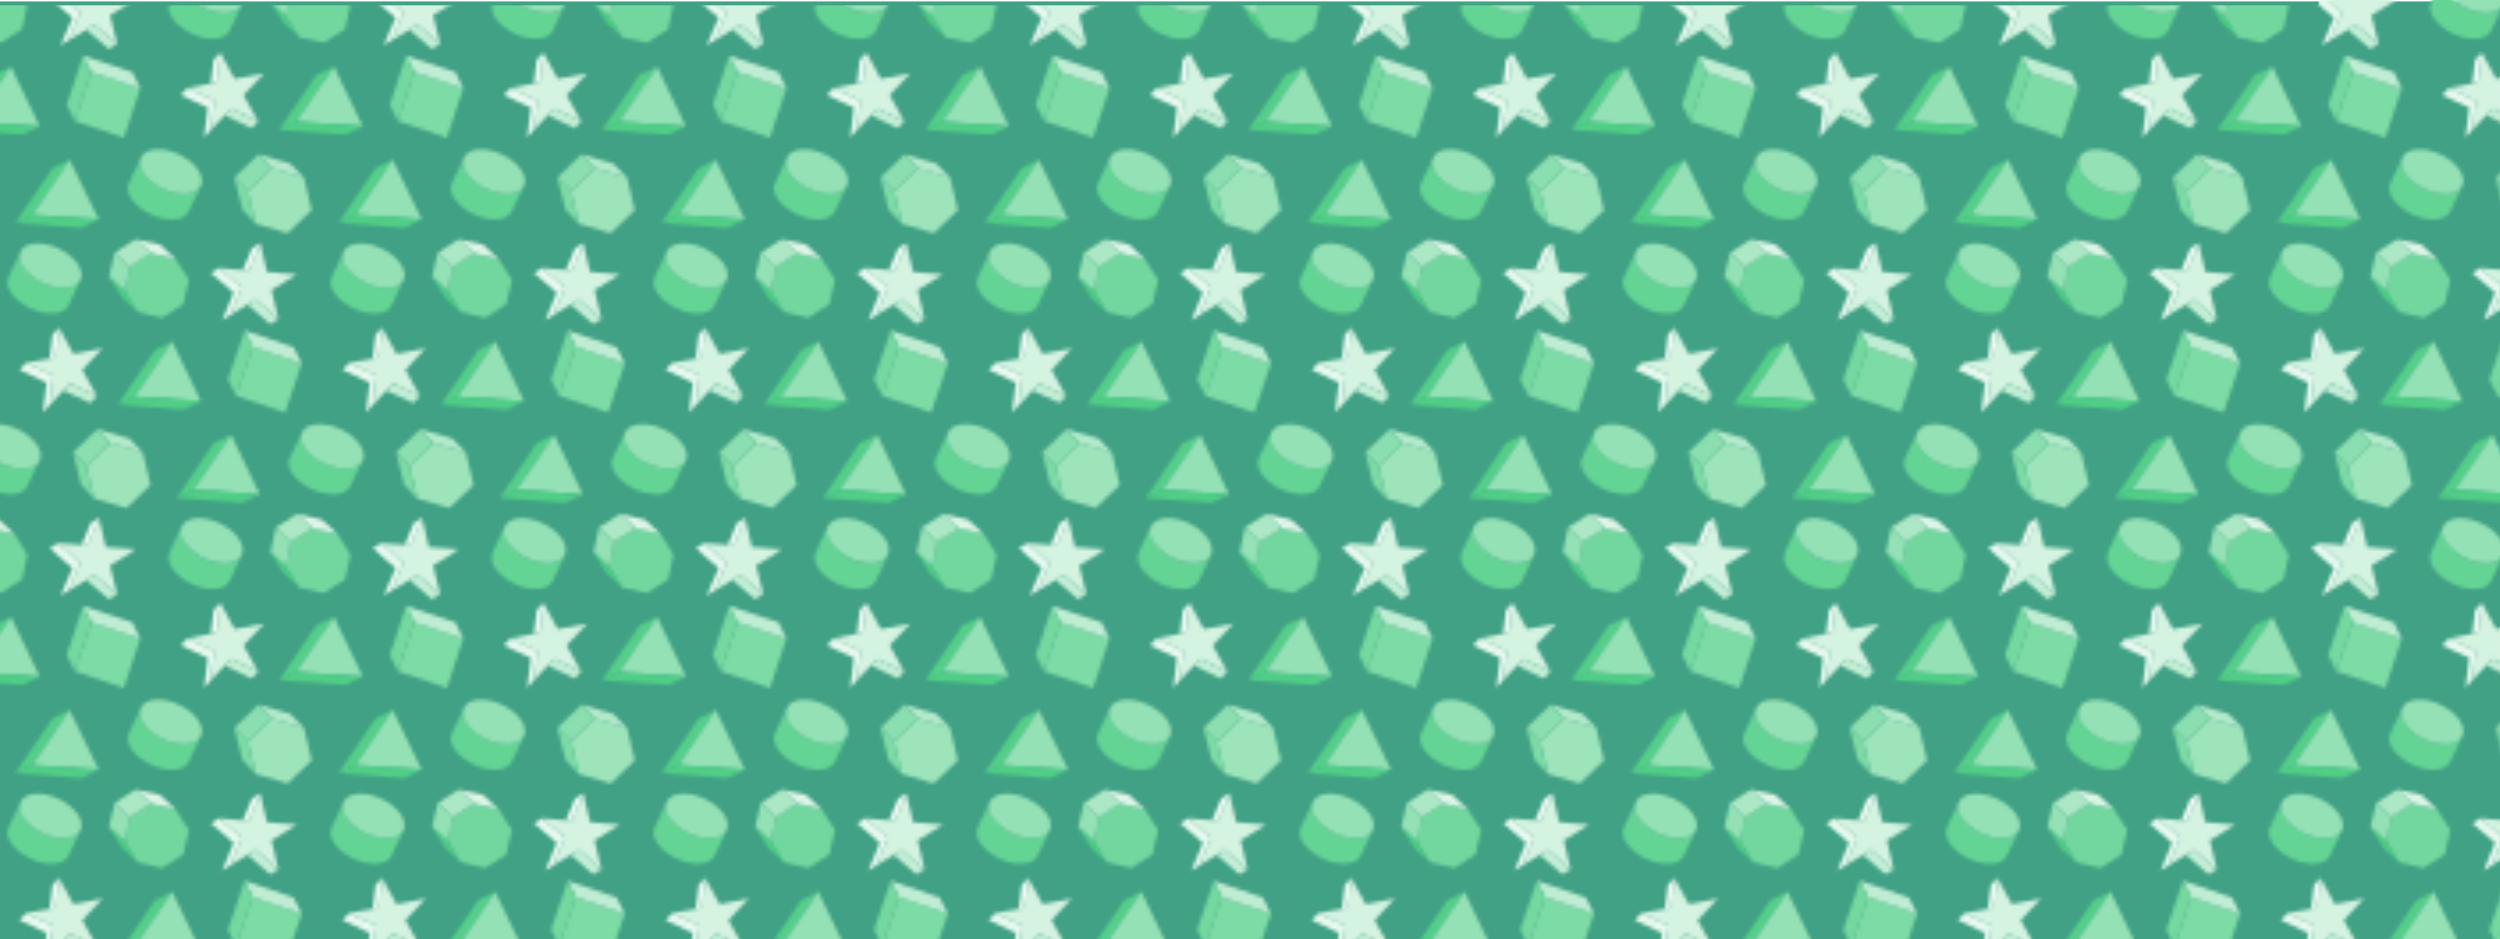 <?xml version="1.0" encoding="utf-8"?>
<!-- Generator: Adobe Illustrator 18.0.0, SVG Export Plug-In . SVG Version: 6.00 Build 0)  -->
<!DOCTYPE svg PUBLIC "-//W3C//DTD SVG 1.1//EN" "http://www.w3.org/Graphics/SVG/1.1/DTD/svg11.dtd">
<svg version="1.1" id="Layer_1" xmlns="http://www.w3.org/2000/svg" xmlns:xlink="http://www.w3.org/1999/xlink" x="0px" y="0px"
	 viewBox="0 0 704.2 264.5" enable-background="new 0 0 704.2 264.5" xml:space="preserve">
<pattern  y="0.8" width="90.9" height="154.9" patternUnits="userSpaceOnUse" id="New_Pattern_4" viewBox="16.4 -168.4 90.9 154.9" overflow="visible">
	<g>
		<polygon fill="none" points="16.4,-168.4 107.3,-168.4 107.3,-13.6 16.4,-13.6 		"/>
		<g>
			<g>
				<polygon fill="none" points="90.9,-6 112.4,-1.2 116.7,-20.7 95.2,-25.5 				"/>
				<g>
					<polygon fill="#72D79E" points="100.7,-3.8 96.9,-9.8 98.4,-16.7 104.4,-20.4 111.2,-18.9 115,-13 113.5,-6.1 107.5,-2.3 					
						"/>
					<polygon fill="#DDF5E7" points="106.9,-22.9 100,-24.4 104.4,-20.4 111.2,-18.9 					"/>
					<polygon fill="#94E1B5" points="92.6,-13.7 94.1,-20.6 98.4,-16.7 96.9,-9.8 					"/>
					<polygon fill="#ADE8C6" points="104.4,-20.4 100,-24.4 94.1,-20.6 98.4,-16.7 					"/>
					<polygon fill="#4DCD84" points="100.7,-3.8 96.9,-9.8 92.6,-13.7 96.3,-7.8 					"/>
				</g>
			</g>
			<g>
				<polygon fill="none" points="61.8,-8.9 78.8,-0.9 86.8,-17.8 69.8,-25.8 				"/>
				<g>
					<path fill="#64D494" d="M84.5-13c-1.3,2.7-6.1,3.1-10.7,0.9c-4.7-2.2-7.4-6.1-6.2-8.8l-3.4,7.2c-1.3,2.7,1.5,6.6,6.2,8.8
						C75-2.7,79.8-3,81.1-5.7L84.5-13z"/>
					<g>
						<path fill="#94E1B5" d="M78.3-21.8c-4.7-2.2-9.5-1.8-10.7,0.9c-1.3,2.7,1.5,6.6,6.2,8.8c4.7,2.2,9.5,1.8,10.7-0.9
							C85.7-15.6,83-19.6,78.3-21.8z"/>
						<path fill="none" stroke="#1BBF62" stroke-width="0.3" stroke-linejoin="round" stroke-miterlimit="50" d="M76-17"/>
					</g>
				</g>
			</g>
			<g>
				<polygon fill="none" points="95.8,-35.4 112.7,-27.4 120.7,-44.3 103.7,-52.3 				"/>
				<g>
					<path fill="#64D494" d="M118.4-39.5c-1.3,2.7-6.1,3.1-10.7,0.9c-4.7-2.2-7.4-6.1-6.2-8.8L98-40.2c-1.3,2.7,1.5,6.6,6.2,8.8
						c4.7,2.2,9.5,1.8,10.7-0.9L118.4-39.5z"/>
					<g>
						<path fill="#94E1B5" d="M112.2-48.3c-4.7-2.2-9.5-1.8-10.7,0.9c-1.3,2.7,1.5,6.6,6.2,8.8c4.7,2.2,9.5,1.8,10.7-0.9
							C119.7-42.2,116.9-46.1,112.2-48.3z"/>
					</g>
				</g>
			</g>
			<g>
				<polygon fill="none" points="66.2,-28.9 89.4,-27.3 90.8,-46.1 67.5,-47.7 				"/>
				<g>
					<polygon fill="#54CF89" points="76.6,-44.4 81.5,-46.7 71,-31.3 66.2,-28.9 					"/>
					<polygon fill="#94E1B5" points="71,-31.3 89.6,-29.9 81.5,-46.7 					"/>
					<polygon fill="#50CE86" points="89.6,-29.9 84.7,-27.6 66.2,-28.9 71,-31.3 					"/>
				</g>
			</g>
		</g>
		<g>
			<g>
				<polygon fill="none" points="0,-6 21.5,-1.2 25.9,-20.7 4.3,-25.5 				"/>
				<g>
					<polygon fill="#72D79E" points="9.8,-3.8 6,-9.8 7.6,-16.7 13.5,-20.4 20.4,-18.9 24.1,-13 22.6,-6.1 16.7,-2.3 					"/>
					<polygon fill="#DDF5E7" points="16,-22.9 9.2,-24.4 13.5,-20.4 20.4,-18.9 					"/>
				</g>
			</g>
			<g>
				<polygon fill="none" points="33.9,-31.4 56.5,-24.8 61.8,-43.1 39.3,-49.6 				"/>
				<g>
					<polygon fill="#9DE4BB" points="52,-26.1 43,-28.7 40.7,-37.9 47.5,-44.4 56.6,-41.8 58.8,-32.6 					"/>
					<polygon fill="#B4EACB" points="56.6,-41.8 47.5,-44.4 43.8,-48.3 52.8,-45.7 					"/>
					<polygon fill="#7DDBA5" points="40.7,-37.9 43,-28.7 39.2,-32.7 37,-41.8 					"/>
					<polygon fill="#8BDEAF" points="47.5,-44.4 43.8,-48.3 37,-41.8 40.7,-37.9 					"/>
					<path fill="none" d="M49.8-35.2"/>
				</g>
			</g>
			<g>
				<polygon fill="none" points="29.3,-1.9 53.4,0 55.2,-22.4 31.1,-24.4 				"/>
				<g>
					<polygon fill="#D4F3E1" points="35.8,-3 39,-10.8 32.7,-16.2 41,-15.6 44.3,-23.3 46.2,-15.1 54.6,-14.5 47.4,-10.1 49.4,-1.9 
						43,-7.4 					"/>
					<polygon fill="#E8F9EF" points="33.5,-1.6 36.8,-9.4 30.4,-14.8 32.7,-16.2 39,-10.8 35.8,-3 					"/>
					<polygon fill="#F1FBF6" points="39.4,-15.7 42,-21.9 44.3,-23.3 41,-15.6 					"/>
				</g>
			</g>
			<g>
				<polygon fill="none" points="4.9,-35.4 21.9,-27.4 29.8,-44.3 12.9,-52.3 				"/>
				<g>
					<path fill="#64D494" d="M27.5-39.5c-1.3,2.7-6.1,3.1-10.7,0.9c-4.7-2.2-7.4-6.1-6.2-8.8l-3.4,7.2c-1.3,2.7,1.5,6.6,6.2,8.8
						c4.7,2.2,9.5,1.8,10.7-0.9L27.5-39.5z"/>
					<g>
						<path fill="#94E1B5" d="M21.4-48.3c-4.7-2.2-9.5-1.8-10.7,0.9c-1.3,2.7,1.5,6.6,6.2,8.8c4.7,2.2,9.5,1.8,10.7-0.9
							C28.8-42.2,26-46.1,21.4-48.3z"/>
						<path fill="none" stroke="#1BBF62" stroke-width="0.3" stroke-linejoin="round" stroke-miterlimit="50" d="M19.1-43.5"/>
					</g>
				</g>
			</g>
		</g>
		<g>
			<g>
				<polygon fill="none" points="45.4,-83.5 67,-78.7 71.3,-98.1 49.7,-102.9 				"/>
				<g>
					<polygon fill="#72D79E" points="55.2,-81.3 51.5,-87.2 53,-94.1 58.9,-97.9 65.8,-96.3 69.6,-90.4 68,-83.5 62.1,-79.7 					
						"/>
					<polygon fill="#DDF5E7" points="61.5,-100.3 54.6,-101.8 58.9,-97.9 65.8,-96.3 					"/>
					<polygon fill="#94E1B5" points="47.1,-91.2 48.7,-98 53,-94.1 51.5,-87.2 					"/>
					<polygon fill="#ADE8C6" points="58.9,-97.9 54.6,-101.8 48.7,-98 53,-94.1 					"/>
					<polygon fill="#4DCD84" points="55.2,-81.3 51.5,-87.2 47.1,-91.2 50.9,-85.2 					"/>
					<path fill="none" d="M60.5-88.8"/>
				</g>
			</g>
			<g>
				<polygon fill="none" points="79.4,-108.8 102,-102.2 107.3,-120.5 84.7,-127 				"/>
				<g>
					<polygon fill="#9DE4BB" points="97.4,-103.5 88.4,-106.2 86.2,-115.3 93,-121.8 102,-119.2 104.2,-110 					"/>
					<polygon fill="#B4EACB" points="102,-119.2 93,-121.8 89.2,-125.7 98.2,-123.1 					"/>
					<polygon fill="#7DDBA5" points="86.2,-115.3 88.4,-106.2 84.7,-110.1 82.4,-119.2 					"/>
					<polygon fill="#8BDEAF" points="93,-121.8 89.2,-125.7 82.4,-119.2 86.2,-115.3 					"/>
					<path fill="none" d="M95.2-112.7"/>
				</g>
			</g>
			<g>
				<polygon fill="none" points="79.4,-58.8 96.7,-53 102.5,-70.3 85.3,-76.1 				"/>
				<g>
					<g>
						<polygon fill="#7DDBA5" points="96.7,-53 101.4,-66.8 87.6,-71.5 82.9,-57.7 						"/>
						<path fill="none" d="M92.1-62.2"/>
					</g>
					<polygon fill="#BFEDD3" points="85.3,-76.1 87.6,-71.5 101.4,-66.8 99.1,-71.4 					"/>
					<polygon fill="#74D89F" points="82.9,-57.7 80.6,-62.3 85.3,-76.1 87.6,-71.5 					"/>
				</g>
			</g>
			<g>
				<polygon fill="none" points="24.4,-52.3 48.1,-56.9 43.8,-79 20.1,-74.4 				"/>
				<g>
					<path fill="none" d="M35.2-65.5"/>
					<polygon fill="#D4F3E1" points="30.3,-55 31.4,-63.4 23.7,-67 32,-68.5 33,-76.9 37.1,-69.5 45.3,-71.1 39.6,-65 43.7,-57.6 
						36.1,-61.2 					"/>
					<polygon fill="#E8F9EF" points="28.5,-53.1 29.5,-61.4 21.9,-65 23.7,-67 31.4,-63.4 30.3,-55 					"/>
					<polygon fill="#C4EED6" points="41.8,-55.7 34.2,-59.2 36.1,-61.2 43.7,-57.6 					"/>
					<polygon fill="#F1FBF6" points="30.4,-68.2 31.2,-74.9 33,-76.9 32,-68.5 					"/>
				</g>
			</g>
			<g>
				<polygon fill="none" points="74.8,-79.4 98.9,-77.4 100.7,-99.9 76.6,-101.8 				"/>
				<g>
					<path fill="none" d="M88.8-89.2"/>
					<polygon fill="#D4F3E1" points="81.2,-80.4 84.5,-88.2 78.1,-93.7 86.5,-93 89.7,-100.7 91.6,-92.6 100,-91.9 92.9,-87.5 
						94.8,-79.3 88.4,-84.8 					"/>
					<polygon fill="#E8F9EF" points="79,-79 82.2,-86.8 75.8,-92.3 78.1,-93.7 84.5,-88.2 81.2,-80.4 					"/>
					<polygon fill="#C4EED6" points="92.5,-77.9 86.1,-83.4 88.4,-84.8 94.8,-79.3 					"/>
					<polygon fill="#F1FBF6" points="84.8,-93.1 87.4,-99.3 89.7,-100.7 86.5,-93 					"/>
				</g>
			</g>
			<g>
				<polygon fill="none" points="16.4,-86.3 33.4,-78.3 41.3,-95.2 24.4,-103.2 				"/>
				<g>
					<path fill="#64D494" d="M39.1-90.4c-1.3,2.7-6.1,3.1-10.7,0.9c-4.7-2.2-7.4-6.1-6.2-8.8l-3.4,7.2c-1.3,2.7,1.5,6.6,6.2,8.8
						c4.7,2.2,9.5,1.8,10.7-0.9L39.1-90.4z"/>
					<g>
						<path fill="#94E1B5" d="M32.9-99.2c-4.7-2.2-9.5-1.8-10.7,0.9c-1.3,2.7,1.5,6.6,6.2,8.8c4.7,2.2,9.5,1.8,10.7-0.9
							C40.3-93.1,37.5-97,32.9-99.2z"/>
						<path fill="none" stroke="#1BBF62" stroke-width="0.3" stroke-linejoin="round" stroke-miterlimit="50" d="M30.6-94.4"/>
					</g>
				</g>
			</g>
			<g>
				<polygon fill="none" points="50.3,-112.8 67.3,-104.8 75.3,-121.7 58.3,-129.7 				"/>
				<g>
					<path fill="#64D494" d="M73-116.9c-1.3,2.7-6.1,3.1-10.7,0.9c-4.7-2.2-7.4-6.1-6.2-8.8l-3.4,7.2c-1.3,2.7,1.5,6.6,6.2,8.8
						c4.7,2.2,9.5,1.8,10.7-0.9L73-116.9z"/>
					<g>
						<path fill="#94E1B5" d="M66.8-125.7c-4.7-2.2-9.5-1.8-10.7,0.9c-1.3,2.7,1.5,6.6,6.2,8.8c4.7,2.2,9.5,1.8,10.7-0.9
							C74.2-119.6,71.5-123.5,66.8-125.7z"/>
						<path fill="none" stroke="#1BBF62" stroke-width="0.3" stroke-linejoin="round" stroke-miterlimit="50" d="M64.5-120.9"/>
					</g>
				</g>
			</g>
			<g>
				<polygon fill="none" points="20.7,-106.4 44,-104.7 45.3,-123.5 22.1,-125.2 				"/>
				<g>
					<polygon fill="#54CF89" points="31.2,-121.8 36,-124.2 25.6,-108.7 20.7,-106.4 					"/>
					<polygon fill="#94E1B5" points="25.6,-108.7 44.2,-107.4 36,-124.2 					"/>
					<polygon fill="#50CE86" points="44.1,-107.4 39.3,-105 20.7,-106.4 25.6,-108.7 					"/>
				</g>
			</g>
			<g>
				<polygon fill="none" points="49.6,-55.2 72.9,-53.5 74.2,-72.3 51,-74 				"/>
				<g>
					<polygon fill="#54CF89" points="60.1,-70.6 64.9,-73 54.4,-57.5 49.6,-55.2 					"/>
					<polygon fill="#94E1B5" points="54.4,-57.5 73,-56.2 64.9,-73 					"/>
					<polygon fill="#50CE86" points="73,-56.2 68.2,-53.8 49.6,-55.2 54.4,-57.5 					"/>
				</g>
			</g>
		</g>
		<g>
			<g>
				<polygon fill="none" points="90.9,-160.9 112.4,-156.1 116.7,-175.5 95.2,-180.3 				"/>
				<g>
					<polygon fill="#72D79E" points="100.7,-158.7 96.9,-164.6 98.4,-171.5 104.4,-175.3 111.2,-173.8 115,-167.8 113.5,-161 
						107.5,-157.2 					"/>
					<polygon fill="#94E1B5" points="92.6,-168.6 94.1,-175.5 98.4,-171.5 96.9,-164.6 					"/>
					<polygon fill="#4DCD84" points="100.7,-158.7 96.9,-164.6 92.6,-168.6 96.3,-162.7 					"/>
					<path fill="none" d="M105.9-166.3"/>
				</g>
			</g>
			<g>
				<polygon fill="none" points="69.8,-129.7 93.5,-134.3 89.3,-156.4 65.5,-151.8 				"/>
				<g>
					<path fill="none" d="M80.6-143"/>
					<polygon fill="#D4F3E1" points="75.7,-132.5 76.8,-140.8 69.2,-144.4 77.4,-146 78.5,-154.3 82.5,-147 90.8,-148.5 85,-142.4 
						89.1,-135 81.5,-138.6 					"/>
					<polygon fill="#E8F9EF" points="73.9,-130.5 74.9,-138.9 67.3,-142.4 69.2,-144.4 76.8,-140.8 75.7,-132.5 					"/>
					<polygon fill="#C4EED6" points="87.3,-133.1 79.7,-136.7 81.5,-138.6 89.1,-135 					"/>
					<polygon fill="#F1FBF6" points="75.8,-145.7 76.6,-152.4 78.5,-154.3 77.4,-146 					"/>
				</g>
			</g>
			<g>
				<polygon fill="none" points="61.8,-163.7 78.8,-155.7 86.8,-172.7 69.8,-180.6 				"/>
				<g>
					<path fill="#64D494" d="M84.5-167.8c-1.3,2.7-6.1,3.1-10.7,0.9c-4.7-2.2-7.4-6.1-6.2-8.8l-3.4,7.2c-1.3,2.7,1.5,6.6,6.2,8.8
						c4.7,2.2,9.5,1.8,10.7-0.9L84.5-167.8z"/>
					<g>
						<path fill="#94E1B5" d="M78.3-176.7c-4.7-2.2-9.5-1.8-10.7,0.9c-1.3,2.7,1.5,6.6,6.2,8.8c4.7,2.2,9.5,1.8,10.7-0.9
							C85.7-170.5,83-174.5,78.3-176.7z"/>
					</g>
				</g>
			</g>
			<g>
				<polygon fill="none" points="95,-132.6 118.3,-130.9 119.6,-149.7 96.4,-151.4 				"/>
				<g>
					<polygon fill="#54CF89" points="105.5,-148 110.3,-150.4 99.9,-134.9 95,-132.6 					"/>
					<polygon fill="#94E1B5" points="99.9,-134.9 118.5,-133.6 110.3,-150.4 					"/>
					<polygon fill="#50CE86" points="118.4,-133.6 113.6,-131.3 95,-132.6 99.9,-134.9 					"/>
				</g>
			</g>
		</g>
		<g>
			<g>
				<polygon fill="none" points="0,-160.9 21.5,-156.1 25.9,-175.5 4.3,-180.3 				"/>
				<g>
					<polygon fill="#72D79E" points="9.8,-158.7 6,-164.6 7.6,-171.5 13.5,-175.3 20.4,-173.8 24.1,-167.8 22.6,-161 16.7,-157.2 
											"/>
				</g>
			</g>
			<g>
				<polygon fill="none" points="34,-136.3 51.3,-130.4 57.1,-147.7 39.8,-153.5 				"/>
				<g>
					<g>
						<polygon fill="#7DDBA5" points="51.3,-130.4 55.9,-144.3 42.1,-148.9 37.5,-135.1 						"/>
						<path fill="none" d="M46.7-139.7"/>
					</g>
					<polygon fill="#BFEDD3" points="39.8,-153.5 42.1,-148.9 55.9,-144.3 53.7,-148.9 					"/>
					<polygon fill="#74D89F" points="37.5,-135.1 35.2,-139.7 39.8,-153.5 42.1,-148.9 					"/>
				</g>
			</g>
			<g>
				<polygon fill="none" points="29.3,-156.8 53.4,-154.9 55.2,-177.3 31.1,-179.2 				"/>
				<g>
					<path fill="none" d="M43.3-166.6"/>
					<polygon fill="#D4F3E1" points="35.8,-157.9 39,-165.6 32.7,-171.1 41,-170.4 44.3,-178.2 46.2,-170 54.6,-169.3 47.4,-164.9 
						49.4,-156.8 43,-162.2 					"/>
					<polygon fill="#E8F9EF" points="33.5,-156.5 36.8,-164.2 30.4,-169.7 32.7,-171.1 39,-165.6 35.8,-157.9 					"/>
					<polygon fill="#C4EED6" points="47.1,-155.4 40.7,-160.8 43,-162.2 49.4,-156.8 					"/>
				</g>
			</g>
			<g>
				<polygon fill="none" points="4.2,-132.6 27.4,-130.9 28.8,-149.7 5.5,-151.4 				"/>
				<g>
					<polygon fill="#54CF89" points="14.6,-148 19.5,-150.4 9,-134.9 4.2,-132.6 					"/>
					<polygon fill="#94E1B5" points="9,-134.9 27.6,-133.6 19.5,-150.4 					"/>
					<polygon fill="#50CE86" points="27.6,-133.6 22.8,-131.3 4.2,-132.6 9,-134.9 					"/>
				</g>
			</g>
		</g>
	</g>
</pattern>
<rect y="0.4" fill="#41A185" width="704.2" height="264.1"/>
<polygon fill="url(#New_Pattern_4)" points="653.1,0 653.1,1.5 0,1.5 0,264.5 704.2,264.5 704.2,0 "/>
</svg>
